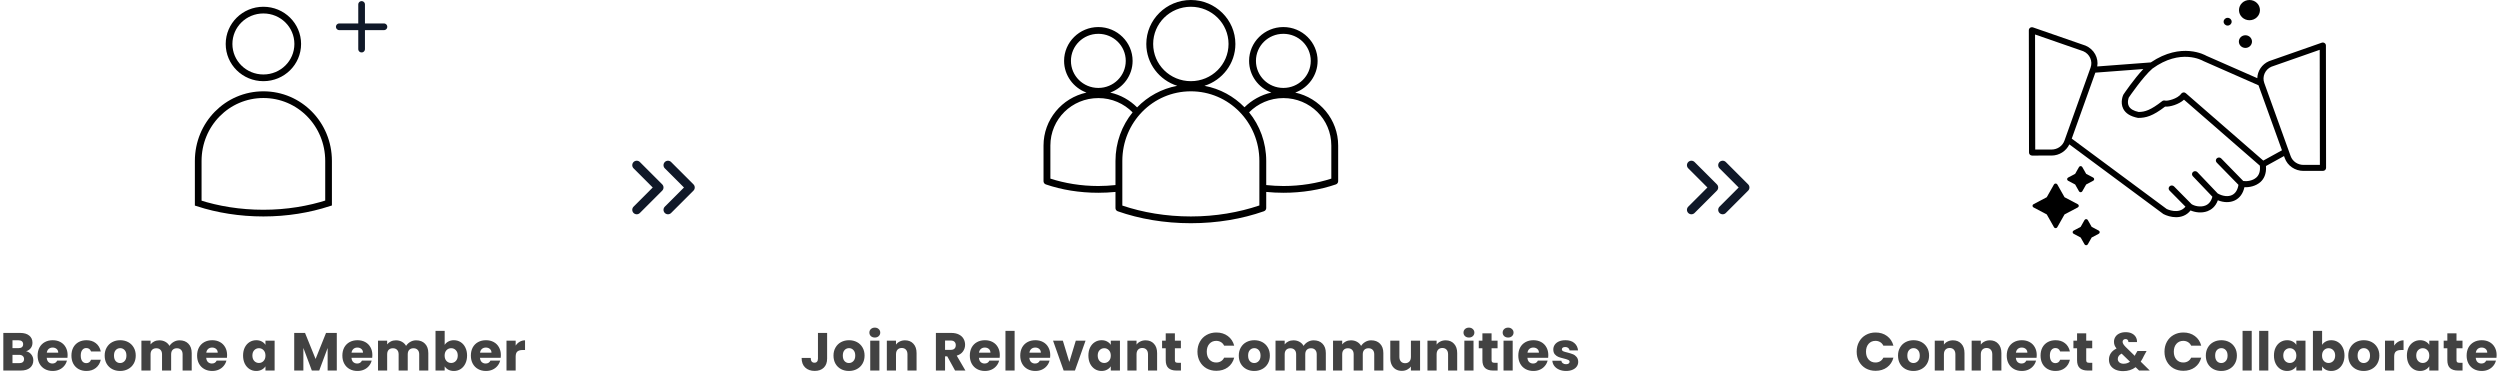 <svg width="1120" height="168" viewBox="0 0 1120 168" fill="none" xmlns="http://www.w3.org/2000/svg">
<path d="M118 4.53C126.533 4.53 133.385 11.322 133.385 19.697C133.385 28.073 126.533 34.864 118 34.864C109.468 34.864 102.616 28.073 102.616 19.697C102.616 11.322 109.468 4.53 118 4.53ZM118 42.409C134.161 42.409 147.198 55.596 147.198 72.113V90.962C138.436 93.802 128.557 95.471 118 95.471C107.46 95.471 97.552 93.836 88.802 91.009V72.113C88.802 55.597 101.839 42.409 118 42.409Z" stroke="black" stroke-width="3"/>
<path d="M11.688 157.36C12.664 157.568 13.448 158.056 14.04 158.824C14.632 159.576 14.928 160.44 14.928 161.416C14.928 162.824 14.432 163.944 13.44 164.776C12.464 165.592 11.096 166 9.336 166H1.488V149.152H9.072C10.784 149.152 12.12 149.544 13.08 150.328C14.056 151.112 14.544 152.176 14.544 153.52C14.544 154.512 14.28 155.336 13.752 155.992C13.24 156.648 12.552 157.104 11.688 157.36ZM5.592 155.968H8.28C8.952 155.968 9.464 155.824 9.816 155.536C10.184 155.232 10.368 154.792 10.368 154.216C10.368 153.64 10.184 153.2 9.816 152.896C9.464 152.592 8.952 152.44 8.28 152.44H5.592V155.968ZM8.616 162.688C9.304 162.688 9.832 162.536 10.2 162.232C10.584 161.912 10.776 161.456 10.776 160.864C10.776 160.272 10.576 159.808 10.176 159.472C9.792 159.136 9.256 158.968 8.568 158.968H5.592V162.688H8.616ZM30.292 159.088C30.292 159.472 30.268 159.872 30.22 160.288H20.932C20.996 161.12 21.26 161.76 21.724 162.208C22.204 162.64 22.788 162.856 23.476 162.856C24.5 162.856 25.212 162.424 25.612 161.56H29.98C29.756 162.44 29.348 163.232 28.756 163.936C28.18 164.64 27.452 165.192 26.572 165.592C25.692 165.992 24.708 166.192 23.62 166.192C22.308 166.192 21.14 165.912 20.116 165.352C19.092 164.792 18.292 163.992 17.716 162.952C17.14 161.912 16.852 160.696 16.852 159.304C16.852 157.912 17.132 156.696 17.692 155.656C18.268 154.616 19.068 153.816 20.092 153.256C21.116 152.696 22.292 152.416 23.62 152.416C24.916 152.416 26.068 152.688 27.076 153.232C28.084 153.776 28.868 154.552 29.428 155.56C30.004 156.568 30.292 157.744 30.292 159.088ZM26.092 158.008C26.092 157.304 25.852 156.744 25.372 156.328C24.892 155.912 24.292 155.704 23.572 155.704C22.884 155.704 22.3 155.904 21.82 156.304C21.356 156.704 21.068 157.272 20.956 158.008H26.092ZM32.001 159.304C32.001 157.912 32.281 156.696 32.841 155.656C33.417 154.616 34.209 153.816 35.217 153.256C36.241 152.696 37.409 152.416 38.721 152.416C40.401 152.416 41.801 152.856 42.921 153.736C44.057 154.616 44.801 155.856 45.153 157.456H40.785C40.417 156.432 39.705 155.92 38.649 155.92C37.897 155.92 37.297 156.216 36.849 156.808C36.401 157.384 36.177 158.216 36.177 159.304C36.177 160.392 36.401 161.232 36.849 161.824C37.297 162.4 37.897 162.688 38.649 162.688C39.705 162.688 40.417 162.176 40.785 161.152H45.153C44.801 162.72 44.057 163.952 42.921 164.848C41.785 165.744 40.385 166.192 38.721 166.192C37.409 166.192 36.241 165.912 35.217 165.352C34.209 164.792 33.417 163.992 32.841 162.952C32.281 161.912 32.001 160.696 32.001 159.304ZM53.805 166.192C52.493 166.192 51.309 165.912 50.253 165.352C49.213 164.792 48.389 163.992 47.781 162.952C47.189 161.912 46.893 160.696 46.893 159.304C46.893 157.928 47.197 156.72 47.805 155.68C48.413 154.624 49.245 153.816 50.301 153.256C51.357 152.696 52.541 152.416 53.853 152.416C55.165 152.416 56.349 152.696 57.405 153.256C58.461 153.816 59.293 154.624 59.901 155.68C60.509 156.72 60.813 157.928 60.813 159.304C60.813 160.68 60.501 161.896 59.877 162.952C59.269 163.992 58.429 164.792 57.357 165.352C56.301 165.912 55.117 166.192 53.805 166.192ZM53.805 162.64C54.589 162.64 55.253 162.352 55.797 161.776C56.357 161.2 56.637 160.376 56.637 159.304C56.637 158.232 56.365 157.408 55.821 156.832C55.293 156.256 54.637 155.968 53.853 155.968C53.053 155.968 52.389 156.256 51.861 156.832C51.333 157.392 51.069 158.216 51.069 159.304C51.069 160.376 51.325 161.2 51.837 161.776C52.365 162.352 53.021 162.64 53.805 162.64ZM80.438 152.464C82.102 152.464 83.422 152.968 84.398 153.976C85.39 154.984 85.886 156.384 85.886 158.176V166H81.806V158.728C81.806 157.864 81.574 157.2 81.11 156.736C80.662 156.256 80.038 156.016 79.238 156.016C78.438 156.016 77.806 156.256 77.342 156.736C76.894 157.2 76.67 157.864 76.67 158.728V166H72.59V158.728C72.59 157.864 72.358 157.2 71.894 156.736C71.446 156.256 70.822 156.016 70.022 156.016C69.222 156.016 68.59 156.256 68.126 156.736C67.678 157.2 67.454 157.864 67.454 158.728V166H63.35V152.608H67.454V154.288C67.87 153.728 68.414 153.288 69.086 152.968C69.758 152.632 70.518 152.464 71.366 152.464C72.374 152.464 73.27 152.68 74.054 153.112C74.854 153.544 75.478 154.16 75.926 154.96C76.39 154.224 77.022 153.624 77.822 153.16C78.622 152.696 79.494 152.464 80.438 152.464ZM101.74 159.088C101.74 159.472 101.716 159.872 101.668 160.288H92.38C92.444 161.12 92.708 161.76 93.172 162.208C93.652 162.64 94.236 162.856 94.924 162.856C95.948 162.856 96.66 162.424 97.06 161.56H101.428C101.204 162.44 100.796 163.232 100.204 163.936C99.628 164.64 98.9 165.192 98.02 165.592C97.14 165.992 96.156 166.192 95.068 166.192C93.756 166.192 92.588 165.912 91.564 165.352C90.54 164.792 89.74 163.992 89.164 162.952C88.588 161.912 88.3 160.696 88.3 159.304C88.3 157.912 88.58 156.696 89.14 155.656C89.716 154.616 90.516 153.816 91.54 153.256C92.564 152.696 93.74 152.416 95.068 152.416C96.364 152.416 97.516 152.688 98.524 153.232C99.532 153.776 100.316 154.552 100.876 155.56C101.452 156.568 101.74 157.744 101.74 159.088ZM97.54 158.008C97.54 157.304 97.3 156.744 96.82 156.328C96.34 155.912 95.74 155.704 95.02 155.704C94.332 155.704 93.748 155.904 93.268 156.304C92.804 156.704 92.516 157.272 92.404 158.008H97.54ZM108.895 159.28C108.895 157.904 109.151 156.696 109.663 155.656C110.191 154.616 110.903 153.816 111.799 153.256C112.695 152.696 113.695 152.416 114.799 152.416C115.743 152.416 116.567 152.608 117.271 152.992C117.991 153.376 118.543 153.88 118.927 154.504V152.608H123.031V166H118.927V164.104C118.527 164.728 117.967 165.232 117.247 165.616C116.543 166 115.719 166.192 114.775 166.192C113.687 166.192 112.695 165.912 111.799 165.352C110.903 164.776 110.191 163.968 109.663 162.928C109.151 161.872 108.895 160.656 108.895 159.28ZM118.927 159.304C118.927 158.28 118.639 157.472 118.063 156.88C117.503 156.288 116.815 155.992 115.999 155.992C115.183 155.992 114.487 156.288 113.911 156.88C113.351 157.456 113.071 158.256 113.071 159.28C113.071 160.304 113.351 161.12 113.911 161.728C114.487 162.32 115.183 162.616 115.999 162.616C116.815 162.616 117.503 162.32 118.063 161.728C118.639 161.136 118.927 160.328 118.927 159.304ZM150.886 149.152V166H146.782V155.896L143.014 166H139.702L135.91 155.872V166H131.806V149.152H136.654L141.382 160.816L146.062 149.152H150.886ZM166.821 159.088C166.821 159.472 166.797 159.872 166.749 160.288H157.461C157.525 161.12 157.789 161.76 158.253 162.208C158.733 162.64 159.317 162.856 160.005 162.856C161.029 162.856 161.741 162.424 162.141 161.56H166.509C166.285 162.44 165.877 163.232 165.285 163.936C164.709 164.64 163.981 165.192 163.101 165.592C162.221 165.992 161.237 166.192 160.149 166.192C158.837 166.192 157.669 165.912 156.645 165.352C155.621 164.792 154.821 163.992 154.245 162.952C153.669 161.912 153.381 160.696 153.381 159.304C153.381 157.912 153.661 156.696 154.221 155.656C154.797 154.616 155.597 153.816 156.621 153.256C157.645 152.696 158.821 152.416 160.149 152.416C161.445 152.416 162.597 152.688 163.605 153.232C164.613 153.776 165.397 154.552 165.957 155.56C166.533 156.568 166.821 157.744 166.821 159.088ZM162.621 158.008C162.621 157.304 162.381 156.744 161.901 156.328C161.421 155.912 160.821 155.704 160.101 155.704C159.413 155.704 158.829 155.904 158.349 156.304C157.885 156.704 157.597 157.272 157.485 158.008H162.621ZM186.434 152.464C188.098 152.464 189.418 152.968 190.394 153.976C191.386 154.984 191.882 156.384 191.882 158.176V166H187.802V158.728C187.802 157.864 187.57 157.2 187.106 156.736C186.658 156.256 186.034 156.016 185.234 156.016C184.434 156.016 183.802 156.256 183.338 156.736C182.89 157.2 182.666 157.864 182.666 158.728V166H178.586V158.728C178.586 157.864 178.354 157.2 177.89 156.736C177.442 156.256 176.818 156.016 176.018 156.016C175.218 156.016 174.586 156.256 174.122 156.736C173.674 157.2 173.45 157.864 173.45 158.728V166H169.346V152.608H173.45V154.288C173.866 153.728 174.41 153.288 175.082 152.968C175.754 152.632 176.514 152.464 177.362 152.464C178.37 152.464 179.266 152.68 180.05 153.112C180.85 153.544 181.474 154.16 181.922 154.96C182.386 154.224 183.018 153.624 183.818 153.16C184.618 152.696 185.49 152.464 186.434 152.464ZM199.217 154.504C199.601 153.88 200.153 153.376 200.873 152.992C201.593 152.608 202.417 152.416 203.345 152.416C204.449 152.416 205.449 152.696 206.345 153.256C207.241 153.816 207.945 154.616 208.457 155.656C208.985 156.696 209.249 157.904 209.249 159.28C209.249 160.656 208.985 161.872 208.457 162.928C207.945 163.968 207.241 164.776 206.345 165.352C205.449 165.912 204.449 166.192 203.345 166.192C202.401 166.192 201.577 166.008 200.873 165.64C200.169 165.256 199.617 164.752 199.217 164.128V166H195.113V148.24H199.217V154.504ZM205.073 159.28C205.073 158.256 204.785 157.456 204.209 156.88C203.649 156.288 202.953 155.992 202.121 155.992C201.305 155.992 200.609 156.288 200.033 156.88C199.473 157.472 199.193 158.28 199.193 159.304C199.193 160.328 199.473 161.136 200.033 161.728C200.609 162.32 201.305 162.616 202.121 162.616C202.937 162.616 203.633 162.32 204.209 161.728C204.785 161.12 205.073 160.304 205.073 159.28ZM224.386 159.088C224.386 159.472 224.362 159.872 224.314 160.288H215.026C215.09 161.12 215.354 161.76 215.818 162.208C216.298 162.64 216.882 162.856 217.57 162.856C218.594 162.856 219.306 162.424 219.706 161.56H224.074C223.85 162.44 223.442 163.232 222.85 163.936C222.274 164.64 221.546 165.192 220.666 165.592C219.786 165.992 218.802 166.192 217.714 166.192C216.402 166.192 215.234 165.912 214.21 165.352C213.186 164.792 212.386 163.992 211.81 162.952C211.234 161.912 210.946 160.696 210.946 159.304C210.946 157.912 211.226 156.696 211.786 155.656C212.362 154.616 213.162 153.816 214.186 153.256C215.21 152.696 216.386 152.416 217.714 152.416C219.01 152.416 220.162 152.688 221.17 153.232C222.178 153.776 222.962 154.552 223.522 155.56C224.098 156.568 224.386 157.744 224.386 159.088ZM220.186 158.008C220.186 157.304 219.946 156.744 219.466 156.328C218.986 155.912 218.386 155.704 217.666 155.704C216.978 155.704 216.394 155.904 215.914 156.304C215.45 156.704 215.162 157.272 215.05 158.008H220.186ZM231.015 154.84C231.495 154.104 232.095 153.528 232.815 153.112C233.535 152.68 234.335 152.464 235.215 152.464V156.808H234.087C233.063 156.808 232.295 157.032 231.783 157.48C231.271 157.912 231.015 158.68 231.015 159.784V166H226.911V152.608H231.015V154.84Z" fill="#424242"/>
<g clip-path="url(#clip0_4752_24148)">
<path d="M162 2V22M152 12H172" stroke="#101828" stroke-width="3" stroke-linecap="round" stroke-linejoin="round"/>
</g>
<path d="M299.25 94L309.25 84L299.25 74M285.25 94L295.25 84L285.25 74" stroke="#101828" stroke-width="4" stroke-linecap="round" stroke-linejoin="round"/>
<path d="M533.501 0C522.499 0 513.547 8.837 513.547 19.697C513.547 28.468 519.365 35.903 527.409 38.447C520.425 39.736 514.188 43.193 509.422 48.106C506.178 44.884 502.046 42.503 497.383 41.477C503.219 39.329 507.408 33.77 507.408 27.273C507.408 18.923 500.517 12.121 492.059 12.121C483.6 12.121 476.71 18.923 476.71 27.273C476.71 33.77 480.898 39.329 486.734 41.477C475.73 43.886 467.5 53.588 467.5 65.199V81.203C467.509 81.85 467.933 82.421 468.556 82.623C475.565 85.025 483.55 86.363 492.059 86.363C494.674 86.363 497.232 86.232 499.733 85.985V93.229C499.734 93.864 500.136 94.431 500.741 94.649C510.484 98.073 521.646 100 533.5 100C545.353 100 556.47 98.073 566.212 94.649C566.835 94.447 567.259 93.876 567.267 93.229V85.985C569.768 86.232 572.326 86.363 574.941 86.363C583.45 86.363 591.435 85.025 598.444 82.623C599.067 82.421 599.491 81.85 599.5 81.203V65.199C599.5 53.588 591.27 43.886 580.266 41.477C586.102 39.329 590.29 33.77 590.29 27.273C590.29 18.923 583.4 12.121 574.941 12.121C566.483 12.121 559.592 18.923 559.592 27.273C559.592 33.763 563.743 39.325 569.57 41.477C564.921 42.505 560.764 44.858 557.53 48.059C552.77 43.171 546.552 39.731 539.591 38.447C547.635 35.904 553.453 28.468 553.453 19.697C553.453 8.837 544.501 0 533.499 0H533.501ZM533.501 3.03C542.844 3.03 550.385 10.475 550.385 19.697C550.385 28.92 542.844 36.364 533.501 36.364C524.158 36.364 516.617 28.92 516.617 19.697C516.617 10.475 524.158 3.03 533.501 3.03ZM492.059 15.152C498.859 15.152 504.338 20.561 504.338 27.273C504.338 33.985 498.859 39.394 492.059 39.394C485.259 39.394 479.779 33.985 479.779 27.273C479.779 20.561 485.259 15.152 492.059 15.152ZM574.943 15.152C581.743 15.152 587.223 20.561 587.223 27.273C587.223 33.985 581.743 39.394 574.943 39.394C568.143 39.394 562.664 33.985 562.664 27.273C562.664 20.561 568.143 15.152 574.943 15.152ZM533.501 40.909C550.513 40.909 564.199 54.79 564.199 72.113V92.046C555.032 95.143 544.633 96.971 533.501 96.971C522.39 96.971 511.958 95.18 502.803 92.093V72.113C502.803 54.791 516.489 40.909 533.501 40.909ZM492.059 43.94C498.099 43.94 503.513 46.395 507.408 50.332C502.597 56.249 499.733 63.841 499.733 72.112V82.907C497.234 83.167 494.665 83.333 492.059 83.333C484.276 83.333 476.994 82.093 470.57 80.019V65.199C470.57 53.396 480.129 43.94 492.059 43.94ZM574.943 43.94C586.873 43.94 596.432 53.396 596.432 65.199V80.019C589.999 82.102 582.743 83.333 574.943 83.333C572.337 83.333 569.768 83.167 567.269 82.907V72.112C567.269 63.841 564.405 56.249 559.594 50.332C563.49 46.41 568.915 43.94 574.943 43.94Z" fill="black"/>
<path d="M370.548 149.152V160.624C370.548 162.4 370.044 163.768 369.036 164.728C368.044 165.688 366.7 166.168 365.004 166.168C363.228 166.168 361.804 165.664 360.732 164.656C359.66 163.648 359.124 162.216 359.124 160.36H363.204C363.204 161.064 363.348 161.6 363.636 161.968C363.924 162.32 364.34 162.496 364.884 162.496C365.38 162.496 365.764 162.336 366.036 162.016C366.308 161.696 366.444 161.232 366.444 160.624V149.152H370.548ZM380.319 166.192C379.007 166.192 377.823 165.912 376.767 165.352C375.727 164.792 374.903 163.992 374.295 162.952C373.703 161.912 373.407 160.696 373.407 159.304C373.407 157.928 373.711 156.72 374.319 155.68C374.927 154.624 375.759 153.816 376.815 153.256C377.871 152.696 379.055 152.416 380.367 152.416C381.679 152.416 382.863 152.696 383.919 153.256C384.975 153.816 385.807 154.624 386.415 155.68C387.023 156.72 387.327 157.928 387.327 159.304C387.327 160.68 387.015 161.896 386.391 162.952C385.783 163.992 384.943 164.792 383.871 165.352C382.815 165.912 381.631 166.192 380.319 166.192ZM380.319 162.64C381.103 162.64 381.767 162.352 382.311 161.776C382.871 161.2 383.151 160.376 383.151 159.304C383.151 158.232 382.879 157.408 382.335 156.832C381.807 156.256 381.151 155.968 380.367 155.968C379.567 155.968 378.903 156.256 378.375 156.832C377.847 157.392 377.583 158.216 377.583 159.304C377.583 160.376 377.839 161.2 378.351 161.776C378.879 162.352 379.535 162.64 380.319 162.64ZM391.928 151.216C391.208 151.216 390.616 151.008 390.152 150.592C389.704 150.16 389.48 149.632 389.48 149.008C389.48 148.368 389.704 147.84 390.152 147.424C390.616 146.992 391.208 146.776 391.928 146.776C392.632 146.776 393.208 146.992 393.656 147.424C394.12 147.84 394.352 148.368 394.352 149.008C394.352 149.632 394.12 150.16 393.656 150.592C393.208 151.008 392.632 151.216 391.928 151.216ZM393.968 152.608V166H389.864V152.608H393.968ZM405.462 152.464C407.03 152.464 408.278 152.976 409.206 154C410.15 155.008 410.622 156.4 410.622 158.176V166H406.542V158.728C406.542 157.832 406.31 157.136 405.846 156.64C405.382 156.144 404.758 155.896 403.974 155.896C403.19 155.896 402.566 156.144 402.102 156.64C401.638 157.136 401.406 157.832 401.406 158.728V166H397.302V152.608H401.406V154.384C401.822 153.792 402.382 153.328 403.086 152.992C403.79 152.64 404.582 152.464 405.462 152.464ZM427.872 166L424.368 159.64H423.384V166H419.28V149.152H426.168C427.496 149.152 428.624 149.384 429.552 149.848C430.496 150.312 431.2 150.952 431.664 151.768C432.128 152.568 432.36 153.464 432.36 154.456C432.36 155.576 432.04 156.576 431.4 157.456C430.776 158.336 429.848 158.96 428.616 159.328L432.504 166H427.872ZM423.384 156.736H425.928C426.68 156.736 427.24 156.552 427.608 156.184C427.992 155.816 428.184 155.296 428.184 154.624C428.184 153.984 427.992 153.48 427.608 153.112C427.24 152.744 426.68 152.56 425.928 152.56H423.384V156.736ZM447.92 159.088C447.92 159.472 447.896 159.872 447.848 160.288H438.56C438.624 161.12 438.888 161.76 439.352 162.208C439.832 162.64 440.416 162.856 441.104 162.856C442.128 162.856 442.84 162.424 443.24 161.56H447.608C447.384 162.44 446.976 163.232 446.384 163.936C445.808 164.64 445.08 165.192 444.2 165.592C443.32 165.992 442.336 166.192 441.248 166.192C439.936 166.192 438.768 165.912 437.744 165.352C436.72 164.792 435.92 163.992 435.344 162.952C434.768 161.912 434.48 160.696 434.48 159.304C434.48 157.912 434.76 156.696 435.32 155.656C435.896 154.616 436.696 153.816 437.72 153.256C438.744 152.696 439.92 152.416 441.248 152.416C442.544 152.416 443.696 152.688 444.704 153.232C445.712 153.776 446.496 154.552 447.056 155.56C447.632 156.568 447.92 157.744 447.92 159.088ZM443.72 158.008C443.72 157.304 443.48 156.744 443 156.328C442.52 155.912 441.92 155.704 441.2 155.704C440.512 155.704 439.928 155.904 439.448 156.304C438.984 156.704 438.696 157.272 438.584 158.008H443.72ZM454.549 148.24V166H450.445V148.24H454.549ZM470.508 159.088C470.508 159.472 470.484 159.872 470.436 160.288H461.148C461.212 161.12 461.476 161.76 461.94 162.208C462.42 162.64 463.004 162.856 463.692 162.856C464.716 162.856 465.428 162.424 465.828 161.56H470.196C469.972 162.44 469.564 163.232 468.972 163.936C468.396 164.64 467.668 165.192 466.788 165.592C465.908 165.992 464.924 166.192 463.836 166.192C462.524 166.192 461.356 165.912 460.332 165.352C459.308 164.792 458.508 163.992 457.932 162.952C457.356 161.912 457.068 160.696 457.068 159.304C457.068 157.912 457.348 156.696 457.908 155.656C458.484 154.616 459.284 153.816 460.308 153.256C461.332 152.696 462.508 152.416 463.836 152.416C465.132 152.416 466.284 152.688 467.292 153.232C468.3 153.776 469.084 154.552 469.644 155.56C470.22 156.568 470.508 157.744 470.508 159.088ZM466.308 158.008C466.308 157.304 466.068 156.744 465.588 156.328C465.108 155.912 464.508 155.704 463.788 155.704C463.1 155.704 462.516 155.904 462.036 156.304C461.572 156.704 461.284 157.272 461.172 158.008H466.308ZM479.057 162.16L481.961 152.608H486.329L481.577 166H476.513L471.761 152.608H476.153L479.057 162.16ZM487.6 159.28C487.6 157.904 487.856 156.696 488.368 155.656C488.896 154.616 489.608 153.816 490.504 153.256C491.4 152.696 492.4 152.416 493.504 152.416C494.448 152.416 495.272 152.608 495.976 152.992C496.696 153.376 497.248 153.88 497.632 154.504V152.608H501.736V166H497.632V164.104C497.232 164.728 496.672 165.232 495.952 165.616C495.248 166 494.424 166.192 493.48 166.192C492.392 166.192 491.4 165.912 490.504 165.352C489.608 164.776 488.896 163.968 488.368 162.928C487.856 161.872 487.6 160.656 487.6 159.28ZM497.632 159.304C497.632 158.28 497.344 157.472 496.768 156.88C496.208 156.288 495.52 155.992 494.704 155.992C493.888 155.992 493.192 156.288 492.616 156.88C492.056 157.456 491.776 158.256 491.776 159.28C491.776 160.304 492.056 161.12 492.616 161.728C493.192 162.32 493.888 162.616 494.704 162.616C495.52 162.616 496.208 162.32 496.768 161.728C497.344 161.136 497.632 160.328 497.632 159.304ZM513.225 152.464C514.793 152.464 516.041 152.976 516.969 154C517.913 155.008 518.385 156.4 518.385 158.176V166H514.305V158.728C514.305 157.832 514.073 157.136 513.609 156.64C513.145 156.144 512.521 155.896 511.737 155.896C510.953 155.896 510.329 156.144 509.865 156.64C509.401 157.136 509.169 157.832 509.169 158.728V166H505.065V152.608H509.169V154.384C509.585 153.792 510.145 153.328 510.849 152.992C511.553 152.64 512.345 152.464 513.225 152.464ZM529.061 162.52V166H526.973C525.485 166 524.325 165.64 523.493 164.92C522.661 164.184 522.245 162.992 522.245 161.344V156.016H520.613V152.608H522.245V149.344H526.349V152.608H529.037V156.016H526.349V161.392C526.349 161.792 526.445 162.08 526.637 162.256C526.829 162.432 527.149 162.52 527.597 162.52H529.061ZM536.457 157.552C536.457 155.888 536.817 154.408 537.537 153.112C538.257 151.8 539.257 150.784 540.537 150.064C541.833 149.328 543.297 148.96 544.929 148.96C546.929 148.96 548.641 149.488 550.065 150.544C551.489 151.6 552.441 153.04 552.921 154.864H548.409C548.073 154.16 547.593 153.624 546.969 153.256C546.361 152.888 545.665 152.704 544.881 152.704C543.617 152.704 542.593 153.144 541.809 154.024C541.025 154.904 540.633 156.08 540.633 157.552C540.633 159.024 541.025 160.2 541.809 161.08C542.593 161.96 543.617 162.4 544.881 162.4C545.665 162.4 546.361 162.216 546.969 161.848C547.593 161.48 548.073 160.944 548.409 160.24H552.921C552.441 162.064 551.489 163.504 550.065 164.56C548.641 165.6 546.929 166.12 544.929 166.12C543.297 166.12 541.833 165.76 540.537 165.04C539.257 164.304 538.257 163.288 537.537 161.992C536.817 160.696 536.457 159.216 536.457 157.552ZM561.89 166.192C560.578 166.192 559.394 165.912 558.338 165.352C557.298 164.792 556.474 163.992 555.866 162.952C555.274 161.912 554.978 160.696 554.978 159.304C554.978 157.928 555.282 156.72 555.89 155.68C556.498 154.624 557.33 153.816 558.386 153.256C559.442 152.696 560.626 152.416 561.938 152.416C563.25 152.416 564.434 152.696 565.49 153.256C566.546 153.816 567.378 154.624 567.986 155.68C568.594 156.72 568.898 157.928 568.898 159.304C568.898 160.68 568.586 161.896 567.962 162.952C567.354 163.992 566.514 164.792 565.442 165.352C564.386 165.912 563.202 166.192 561.89 166.192ZM561.89 162.64C562.674 162.64 563.338 162.352 563.882 161.776C564.442 161.2 564.722 160.376 564.722 159.304C564.722 158.232 564.45 157.408 563.906 156.832C563.378 156.256 562.722 155.968 561.938 155.968C561.138 155.968 560.474 156.256 559.946 156.832C559.418 157.392 559.154 158.216 559.154 159.304C559.154 160.376 559.41 161.2 559.922 161.776C560.45 162.352 561.106 162.64 561.89 162.64ZM588.523 152.464C590.187 152.464 591.507 152.968 592.483 153.976C593.475 154.984 593.971 156.384 593.971 158.176V166H589.891V158.728C589.891 157.864 589.659 157.2 589.195 156.736C588.747 156.256 588.123 156.016 587.323 156.016C586.523 156.016 585.891 156.256 585.427 156.736C584.979 157.2 584.755 157.864 584.755 158.728V166H580.675V158.728C580.675 157.864 580.443 157.2 579.979 156.736C579.531 156.256 578.907 156.016 578.107 156.016C577.307 156.016 576.675 156.256 576.211 156.736C575.763 157.2 575.539 157.864 575.539 158.728V166H571.435V152.608H575.539V154.288C575.955 153.728 576.499 153.288 577.171 152.968C577.843 152.632 578.603 152.464 579.451 152.464C580.459 152.464 581.355 152.68 582.139 153.112C582.939 153.544 583.563 154.16 584.011 154.96C584.475 154.224 585.107 153.624 585.907 153.16C586.707 152.696 587.579 152.464 588.523 152.464ZM614.29 152.464C615.954 152.464 617.274 152.968 618.25 153.976C619.242 154.984 619.738 156.384 619.738 158.176V166H615.658V158.728C615.658 157.864 615.426 157.2 614.962 156.736C614.514 156.256 613.89 156.016 613.09 156.016C612.29 156.016 611.658 156.256 611.194 156.736C610.746 157.2 610.522 157.864 610.522 158.728V166H606.442V158.728C606.442 157.864 606.21 157.2 605.746 156.736C605.298 156.256 604.674 156.016 603.874 156.016C603.074 156.016 602.442 156.256 601.978 156.736C601.53 157.2 601.306 157.864 601.306 158.728V166H597.202V152.608H601.306V154.288C601.722 153.728 602.266 153.288 602.938 152.968C603.61 152.632 604.37 152.464 605.218 152.464C606.226 152.464 607.122 152.68 607.906 153.112C608.706 153.544 609.33 154.16 609.778 154.96C610.242 154.224 610.874 153.624 611.674 153.16C612.474 152.696 613.346 152.464 614.29 152.464ZM636.192 152.608V166H632.088V164.176C631.672 164.768 631.104 165.248 630.384 165.616C629.68 165.968 628.896 166.144 628.032 166.144C627.008 166.144 626.104 165.92 625.32 165.472C624.536 165.008 623.928 164.344 623.496 163.48C623.064 162.616 622.848 161.6 622.848 160.432V152.608H626.928V159.88C626.928 160.776 627.16 161.472 627.624 161.968C628.088 162.464 628.712 162.712 629.496 162.712C630.296 162.712 630.928 162.464 631.392 161.968C631.856 161.472 632.088 160.776 632.088 159.88V152.608H636.192ZM647.66 152.464C649.228 152.464 650.476 152.976 651.404 154C652.348 155.008 652.82 156.4 652.82 158.176V166H648.74V158.728C648.74 157.832 648.508 157.136 648.044 156.64C647.58 156.144 646.956 155.896 646.172 155.896C645.388 155.896 644.764 156.144 644.3 156.64C643.836 157.136 643.604 157.832 643.604 158.728V166H639.5V152.608H643.604V154.384C644.02 153.792 644.58 153.328 645.284 152.992C645.988 152.64 646.78 152.464 647.66 152.464ZM658.096 151.216C657.376 151.216 656.784 151.008 656.32 150.592C655.872 150.16 655.648 149.632 655.648 149.008C655.648 148.368 655.872 147.84 656.32 147.424C656.784 146.992 657.376 146.776 658.096 146.776C658.8 146.776 659.376 146.992 659.824 147.424C660.288 147.84 660.52 148.368 660.52 149.008C660.52 149.632 660.288 150.16 659.824 150.592C659.376 151.008 658.8 151.216 658.096 151.216ZM660.136 152.608V166H656.032V152.608H660.136ZM670.934 162.52V166H668.846C667.358 166 666.198 165.64 665.366 164.92C664.534 164.184 664.118 162.992 664.118 161.344V156.016H662.486V152.608H664.118V149.344H668.222V152.608H670.91V156.016H668.222V161.392C668.222 161.792 668.318 162.08 668.51 162.256C668.702 162.432 669.022 162.52 669.47 162.52H670.934ZM675.644 151.216C674.924 151.216 674.332 151.008 673.868 150.592C673.42 150.16 673.196 149.632 673.196 149.008C673.196 148.368 673.42 147.84 673.868 147.424C674.332 146.992 674.924 146.776 675.644 146.776C676.348 146.776 676.924 146.992 677.372 147.424C677.836 147.84 678.068 148.368 678.068 149.008C678.068 149.632 677.836 150.16 677.372 150.592C676.924 151.008 676.348 151.216 675.644 151.216ZM677.684 152.608V166H673.58V152.608H677.684ZM693.642 159.088C693.642 159.472 693.618 159.872 693.57 160.288H684.282C684.346 161.12 684.61 161.76 685.074 162.208C685.554 162.64 686.138 162.856 686.826 162.856C687.85 162.856 688.562 162.424 688.962 161.56H693.33C693.106 162.44 692.698 163.232 692.106 163.936C691.53 164.64 690.802 165.192 689.922 165.592C689.042 165.992 688.058 166.192 686.97 166.192C685.658 166.192 684.49 165.912 683.466 165.352C682.442 164.792 681.642 163.992 681.066 162.952C680.49 161.912 680.202 160.696 680.202 159.304C680.202 157.912 680.482 156.696 681.042 155.656C681.618 154.616 682.418 153.816 683.442 153.256C684.466 152.696 685.642 152.416 686.97 152.416C688.266 152.416 689.418 152.688 690.426 153.232C691.434 153.776 692.218 154.552 692.778 155.56C693.354 156.568 693.642 157.744 693.642 159.088ZM689.442 158.008C689.442 157.304 689.202 156.744 688.722 156.328C688.242 155.912 687.642 155.704 686.922 155.704C686.234 155.704 685.65 155.904 685.17 156.304C684.706 156.704 684.418 157.272 684.306 158.008H689.442ZM701.615 166.192C700.447 166.192 699.407 165.992 698.495 165.592C697.583 165.192 696.863 164.648 696.335 163.96C695.807 163.256 695.511 162.472 695.447 161.608H699.503C699.551 162.072 699.767 162.448 700.151 162.736C700.535 163.024 701.007 163.168 701.567 163.168C702.079 163.168 702.471 163.072 702.743 162.88C703.031 162.672 703.175 162.408 703.175 162.088C703.175 161.704 702.975 161.424 702.575 161.248C702.175 161.056 701.527 160.848 700.631 160.624C699.671 160.4 698.871 160.168 698.231 159.928C697.591 159.672 697.039 159.28 696.575 158.752C696.111 158.208 695.879 157.48 695.879 156.568C695.879 155.8 696.087 155.104 696.503 154.48C696.935 153.84 697.559 153.336 698.375 152.968C699.207 152.6 700.191 152.416 701.327 152.416C703.007 152.416 704.327 152.832 705.287 153.664C706.263 154.496 706.823 155.6 706.967 156.976H703.175C703.111 156.512 702.903 156.144 702.551 155.872C702.215 155.6 701.767 155.464 701.207 155.464C700.727 155.464 700.359 155.56 700.103 155.752C699.847 155.928 699.719 156.176 699.719 156.496C699.719 156.88 699.919 157.168 700.319 157.36C700.735 157.552 701.375 157.744 702.239 157.936C703.231 158.192 704.039 158.448 704.663 158.704C705.287 158.944 705.831 159.344 706.295 159.904C706.775 160.448 707.023 161.184 707.039 162.112C707.039 162.896 706.815 163.6 706.367 164.224C705.935 164.832 705.303 165.312 704.471 165.664C703.655 166.016 702.703 166.192 701.615 166.192Z" fill="#424242"/>
<path d="M771.75 94L781.75 84L771.75 74M757.75 94L767.75 84L757.75 74" stroke="#101828" stroke-width="4" stroke-linecap="round" stroke-linejoin="round"/>
<path d="M1007.77 9.065C1010.36 9.065 1012.46 7.038 1012.46 4.532C1012.46 2.027 1010.36 0 1007.77 0C1005.17 0 1003.07 2.027 1003.07 4.532C1003.07 7.038 1005.17 9.065 1007.77 9.065Z" fill="black"/>
<path d="M1005.95 21.47C1007.57 21.47 1008.89 20.201 1008.89 18.631C1008.89 17.062 1007.57 15.793 1005.95 15.793C1004.32 15.793 1003.01 17.062 1003.01 18.631C1003.01 20.201 1004.32 21.47 1005.95 21.47Z" fill="black"/>
<path d="M999.781 9.72C999.781 10.68 998.975 11.457 997.982 11.457C996.989 11.457 996.184 10.68 996.184 9.72C996.184 8.762 996.989 7.984 997.982 7.984C998.975 7.984 999.781 8.762 999.781 9.72Z" fill="black"/>
<path d="M931.3 92.204C931.3 91.908 931.134 91.64 930.866 91.495L924.914 88.356L921.657 82.609C921.367 82.094 920.488 82.094 920.193 82.609L916.947 88.356L910.995 91.495C910.727 91.634 910.561 91.909 910.561 92.204C910.561 92.5 910.727 92.768 910.995 92.913L916.947 96.058L920.193 101.804C920.337 102.062 920.622 102.223 920.927 102.223C921.234 102.223 921.512 102.062 921.657 101.804L924.914 96.058L930.872 92.913C931.134 92.768 931.3 92.5 931.3 92.204Z" fill="black"/>
<path d="M931.397 85.706C931.541 85.964 931.826 86.126 932.131 86.126C932.438 86.126 932.716 85.964 932.861 85.706L934.599 82.647L937.762 80.975C938.029 80.836 938.196 80.561 938.196 80.266C938.196 79.97 938.029 79.702 937.762 79.557L934.599 77.885L932.861 74.826C932.717 74.567 932.432 74.406 932.131 74.406C931.83 74.406 931.547 74.567 931.397 74.826L929.665 77.885L926.503 79.557C926.235 79.696 926.068 79.971 926.068 80.266C926.068 80.562 926.235 80.83 926.503 80.975L929.666 82.647L931.397 85.706Z" fill="black"/>
<path d="M937.068 101.635L935.331 98.576C935.186 98.317 934.902 98.156 934.601 98.156C934.294 98.156 934.016 98.317 933.866 98.576L932.14 101.635L928.972 103.307C928.704 103.446 928.537 103.721 928.537 104.016C928.537 104.312 928.704 104.58 928.972 104.725L932.14 106.403L933.866 109.456C934.011 109.715 934.295 109.876 934.601 109.876C934.908 109.876 935.185 109.715 935.331 109.456L937.068 106.403L940.237 104.725C940.504 104.586 940.671 104.311 940.671 104.016C940.671 103.72 940.504 103.452 940.237 103.307L937.068 101.635Z" fill="black"/>
<path d="M1042.01 20.389C1042.01 19.953 1041.79 19.539 1041.42 19.292C1041.05 19.044 1040.57 18.98 1040.14 19.131L1016.53 27.399C1013.33 28.775 1011.36 31.807 1011.27 35.022L988.426 24.985C987.975 24.716 977.323 18.647 963.558 27.963L939.565 29.776C940.239 25.975 938.168 22.067 934.32 20.438L910.778 12.273C910.354 12.127 909.881 12.191 909.508 12.434C909.141 12.687 908.918 13.1 908.918 13.54L908.996 68.353C908.996 69.1 909.62 69.697 910.388 69.697L919.119 69.686C922.587 69.681 925.628 67.67 927.07 64.681L969.188 95.883C970.563 96.603 972.673 97.303 974.884 97.303C977.184 97.303 979.583 96.545 981.371 94.276C983.315 95.126 986.288 95.614 988.944 94.615C990.548 94.012 992.542 92.674 993.6 89.722C996.267 90.803 999.023 90.835 1001.22 89.776C1003.42 88.712 1004.9 86.637 1005.5 83.868C1007.73 83.975 1010.6 83.405 1012.73 81.497C1014.07 80.299 1015.44 78.057 1015.16 74.374L1023.24 69.912L1023.57 70.82C1024.8 74.261 1028.17 76.562 1031.95 76.562H1031.96L1040.69 76.551C1041.06 76.551 1041.41 76.412 1041.67 76.159C1041.94 75.906 1042.08 75.567 1042.08 75.207L1042.01 20.389ZM919.121 66.993L911.782 67.004L911.704 15.449L933.293 22.937C936.193 24.168 937.641 27.394 936.577 30.291L924.867 63.03C924.021 65.4 921.711 66.986 919.121 66.991L919.121 66.993ZM1010.85 79.519C1009.18 81.019 1006.57 81.325 1004.99 81.094L995.11 70.981C994.582 70.439 993.707 70.417 993.139 70.927C992.577 71.438 992.56 72.287 993.083 72.831L1002.83 82.809C1002.48 85.029 1001.52 86.615 999.971 87.367C998.216 88.222 995.817 87.948 993.545 86.679L984.43 77.116C983.912 76.573 983.033 76.53 982.464 77.035C981.897 77.54 981.863 78.384 982.38 78.933L991.15 88.125C990.622 90.135 989.558 91.495 987.937 92.108C985.733 92.947 982.976 92.258 981.801 91.43L973.961 83.506C973.438 82.974 972.558 82.953 971.989 83.463C971.433 83.979 971.41 84.828 971.944 85.366L979.089 92.591C976.093 96.279 970.77 93.656 970.703 93.645L928.144 62.1L938.712 32.549L960.211 30.926C956.009 35.394 951.56 41.947 951.259 42.415C951.192 42.549 949.684 45.775 951.231 48.764C952.278 50.791 954.4 52.151 957.84 52.829C961.398 52.823 964.417 52.006 969.94 47.77C972.184 47.926 976.109 46.776 978.431 44.662L1012.41 74.213C1012.67 76.541 1012.16 78.336 1010.85 79.519L1010.85 79.519ZM1013.95 71.944L979.241 41.749C978.946 41.491 978.545 41.357 978.144 41.416C977.743 41.465 977.381 41.674 977.159 41.997C975.55 44.309 970.939 45.351 969.948 45.061C969.503 44.943 969.029 45.029 968.673 45.303C963.45 49.384 960.927 50.131 958.127 50.168C955.867 49.7 954.385 48.825 953.728 47.577C952.803 45.814 953.711 43.701 953.695 43.701C953.901 43.395 959.981 34.439 964.274 30.735C976.892 21.568 986.569 27.035 987.126 27.353L1011.81 38.207L1022.32 67.329L1013.95 71.944ZM1031.97 73.874H1031.96C1029.36 73.874 1027.06 72.294 1026.21 69.939L1014.41 37.217C1013.34 34.335 1014.77 31.104 1017.57 29.895L1039.23 22.315L1039.31 73.863L1031.97 73.874Z" fill="black"/>
<path d="M831.792 157.552C831.792 155.888 832.152 154.408 832.872 153.112C833.592 151.8 834.592 150.784 835.872 150.064C837.168 149.328 838.632 148.96 840.264 148.96C842.264 148.96 843.976 149.488 845.4 150.544C846.824 151.6 847.776 153.04 848.256 154.864H843.744C843.408 154.16 842.928 153.624 842.304 153.256C841.696 152.888 841 152.704 840.216 152.704C838.952 152.704 837.928 153.144 837.144 154.024C836.36 154.904 835.968 156.08 835.968 157.552C835.968 159.024 836.36 160.2 837.144 161.08C837.928 161.96 838.952 162.4 840.216 162.4C841 162.4 841.696 162.216 842.304 161.848C842.928 161.48 843.408 160.944 843.744 160.24H848.256C847.776 162.064 846.824 163.504 845.4 164.56C843.976 165.6 842.264 166.12 840.264 166.12C838.632 166.12 837.168 165.76 835.872 165.04C834.592 164.304 833.592 163.288 832.872 161.992C832.152 160.696 831.792 159.216 831.792 157.552ZM857.225 166.192C855.913 166.192 854.729 165.912 853.673 165.352C852.633 164.792 851.809 163.992 851.201 162.952C850.609 161.912 850.313 160.696 850.313 159.304C850.313 157.928 850.617 156.72 851.225 155.68C851.833 154.624 852.665 153.816 853.721 153.256C854.777 152.696 855.961 152.416 857.273 152.416C858.585 152.416 859.769 152.696 860.825 153.256C861.881 153.816 862.713 154.624 863.321 155.68C863.929 156.72 864.233 157.928 864.233 159.304C864.233 160.68 863.921 161.896 863.297 162.952C862.689 163.992 861.849 164.792 860.777 165.352C859.721 165.912 858.537 166.192 857.225 166.192ZM857.225 162.64C858.009 162.64 858.673 162.352 859.217 161.776C859.777 161.2 860.057 160.376 860.057 159.304C860.057 158.232 859.785 157.408 859.241 156.832C858.713 156.256 858.057 155.968 857.273 155.968C856.473 155.968 855.809 156.256 855.281 156.832C854.753 157.392 854.489 158.216 854.489 159.304C854.489 160.376 854.745 161.2 855.257 161.776C855.785 162.352 856.441 162.64 857.225 162.64ZM874.931 152.464C876.499 152.464 877.747 152.976 878.675 154C879.619 155.008 880.091 156.4 880.091 158.176V166H876.011V158.728C876.011 157.832 875.779 157.136 875.315 156.64C874.851 156.144 874.227 155.896 873.443 155.896C872.659 155.896 872.035 156.144 871.571 156.64C871.107 157.136 870.875 157.832 870.875 158.728V166H866.771V152.608H870.875V154.384C871.291 153.792 871.851 153.328 872.555 152.992C873.259 152.64 874.051 152.464 874.931 152.464ZM891.462 152.464C893.03 152.464 894.278 152.976 895.206 154C896.15 155.008 896.622 156.4 896.622 158.176V166H892.542V158.728C892.542 157.832 892.31 157.136 891.846 156.64C891.382 156.144 890.758 155.896 889.974 155.896C889.19 155.896 888.566 156.144 888.102 156.64C887.638 157.136 887.406 157.832 887.406 158.728V166H883.302V152.608H887.406V154.384C887.822 153.792 888.382 153.328 889.086 152.992C889.79 152.64 890.582 152.464 891.462 152.464ZM912.458 159.088C912.458 159.472 912.434 159.872 912.386 160.288H903.098C903.162 161.12 903.426 161.76 903.89 162.208C904.37 162.64 904.954 162.856 905.642 162.856C906.666 162.856 907.378 162.424 907.778 161.56H912.146C911.922 162.44 911.514 163.232 910.922 163.936C910.346 164.64 909.618 165.192 908.738 165.592C907.858 165.992 906.874 166.192 905.786 166.192C904.474 166.192 903.306 165.912 902.282 165.352C901.258 164.792 900.458 163.992 899.882 162.952C899.306 161.912 899.018 160.696 899.018 159.304C899.018 157.912 899.298 156.696 899.858 155.656C900.434 154.616 901.234 153.816 902.258 153.256C903.282 152.696 904.458 152.416 905.786 152.416C907.082 152.416 908.234 152.688 909.242 153.232C910.25 153.776 911.034 154.552 911.594 155.56C912.17 156.568 912.458 157.744 912.458 159.088ZM908.258 158.008C908.258 157.304 908.018 156.744 907.538 156.328C907.058 155.912 906.458 155.704 905.738 155.704C905.05 155.704 904.466 155.904 903.986 156.304C903.522 156.704 903.234 157.272 903.122 158.008H908.258ZM914.167 159.304C914.167 157.912 914.447 156.696 915.007 155.656C915.583 154.616 916.375 153.816 917.383 153.256C918.407 152.696 919.575 152.416 920.887 152.416C922.567 152.416 923.967 152.856 925.087 153.736C926.223 154.616 926.967 155.856 927.319 157.456H922.951C922.583 156.432 921.871 155.92 920.815 155.92C920.063 155.92 919.463 156.216 919.015 156.808C918.567 157.384 918.343 158.216 918.343 159.304C918.343 160.392 918.567 161.232 919.015 161.824C919.463 162.4 920.063 162.688 920.815 162.688C921.871 162.688 922.583 162.176 922.951 161.152H927.319C926.967 162.72 926.223 163.952 925.087 164.848C923.951 165.744 922.551 166.192 920.887 166.192C919.575 166.192 918.407 165.912 917.383 165.352C916.375 164.792 915.583 163.992 915.007 162.952C914.447 161.912 914.167 160.696 914.167 159.304ZM937.339 162.52V166H935.251C933.763 166 932.603 165.64 931.771 164.92C930.939 164.184 930.523 162.992 930.523 161.344V156.016H928.891V152.608H930.523V149.344H934.627V152.608H937.315V156.016H934.627V161.392C934.627 161.792 934.723 162.08 934.915 162.256C935.107 162.432 935.427 162.52 935.875 162.52H937.339ZM958.318 166L956.758 164.488C955.206 165.672 953.35 166.264 951.19 166.264C949.894 166.264 948.766 166.056 947.806 165.64C946.846 165.208 946.102 164.608 945.574 163.84C945.062 163.056 944.806 162.144 944.806 161.104C944.806 160.048 945.086 159.096 945.646 158.248C946.222 157.384 947.078 156.68 948.214 156.136C947.798 155.624 947.502 155.136 947.326 154.672C947.15 154.192 947.062 153.672 947.062 153.112C947.062 152.312 947.27 151.584 947.686 150.928C948.102 150.272 948.702 149.76 949.486 149.392C950.286 149.008 951.23 148.816 952.318 148.816C953.422 148.816 954.358 149.016 955.126 149.416C955.894 149.816 956.47 150.352 956.854 151.024C957.238 151.696 957.414 152.432 957.382 153.232H953.518C953.534 152.8 953.422 152.472 953.182 152.248C952.958 152.008 952.654 151.888 952.27 151.888C951.886 151.888 951.566 152 951.31 152.224C951.054 152.448 950.926 152.736 950.926 153.088C950.926 153.424 951.03 153.776 951.238 154.144C951.462 154.512 951.806 154.936 952.27 155.416L956.374 159.424C956.406 159.344 956.446 159.248 956.494 159.136C956.558 159.024 956.622 158.896 956.686 158.752L957.574 157.24H961.678L960.526 159.328C960.094 160.272 959.598 161.168 959.038 162.016L963.094 166H958.318ZM951.382 162.952C952.454 162.952 953.406 162.648 954.238 162.04L950.494 158.416C949.342 159.008 948.766 159.808 948.766 160.816C948.766 161.424 948.998 161.936 949.462 162.352C949.942 162.752 950.582 162.952 951.382 162.952ZM969.689 157.552C969.689 155.888 970.049 154.408 970.769 153.112C971.489 151.8 972.489 150.784 973.769 150.064C975.065 149.328 976.529 148.96 978.161 148.96C980.161 148.96 981.873 149.488 983.297 150.544C984.721 151.6 985.673 153.04 986.153 154.864H981.641C981.305 154.16 980.825 153.624 980.201 153.256C979.593 152.888 978.897 152.704 978.113 152.704C976.849 152.704 975.825 153.144 975.041 154.024C974.257 154.904 973.865 156.08 973.865 157.552C973.865 159.024 974.257 160.2 975.041 161.08C975.825 161.96 976.849 162.4 978.113 162.4C978.897 162.4 979.593 162.216 980.201 161.848C980.825 161.48 981.305 160.944 981.641 160.24H986.153C985.673 162.064 984.721 163.504 983.297 164.56C981.873 165.6 980.161 166.12 978.161 166.12C976.529 166.12 975.065 165.76 973.769 165.04C972.489 164.304 971.489 163.288 970.769 161.992C970.049 160.696 969.689 159.216 969.689 157.552ZM995.122 166.192C993.81 166.192 992.626 165.912 991.57 165.352C990.53 164.792 989.706 163.992 989.098 162.952C988.506 161.912 988.21 160.696 988.21 159.304C988.21 157.928 988.514 156.72 989.122 155.68C989.73 154.624 990.562 153.816 991.618 153.256C992.674 152.696 993.858 152.416 995.17 152.416C996.482 152.416 997.666 152.696 998.722 153.256C999.778 153.816 1000.61 154.624 1001.22 155.68C1001.83 156.72 1002.13 157.928 1002.13 159.304C1002.13 160.68 1001.82 161.896 1001.19 162.952C1000.59 163.992 999.746 164.792 998.674 165.352C997.618 165.912 996.434 166.192 995.122 166.192ZM995.122 162.64C995.906 162.64 996.57 162.352 997.114 161.776C997.674 161.2 997.954 160.376 997.954 159.304C997.954 158.232 997.682 157.408 997.138 156.832C996.61 156.256 995.954 155.968 995.17 155.968C994.37 155.968 993.706 156.256 993.178 156.832C992.65 157.392 992.386 158.216 992.386 159.304C992.386 160.376 992.642 161.2 993.154 161.776C993.682 162.352 994.338 162.64 995.122 162.64ZM1008.77 148.24V166H1004.67V148.24H1008.77ZM1016.21 148.24V166H1012.11V148.24H1016.21ZM1018.73 159.28C1018.73 157.904 1018.98 156.696 1019.5 155.656C1020.02 154.616 1020.74 153.816 1021.63 153.256C1022.53 152.696 1023.53 152.416 1024.63 152.416C1025.58 152.416 1026.4 152.608 1027.1 152.992C1027.82 153.376 1028.38 153.88 1028.76 154.504V152.608H1032.86V166H1028.76V164.104C1028.36 164.728 1027.8 165.232 1027.08 165.616C1026.38 166 1025.55 166.192 1024.61 166.192C1023.52 166.192 1022.53 165.912 1021.63 165.352C1020.74 164.776 1020.02 163.968 1019.5 162.928C1018.98 161.872 1018.73 160.656 1018.73 159.28ZM1028.76 159.304C1028.76 158.28 1028.47 157.472 1027.9 156.88C1027.34 156.288 1026.65 155.992 1025.83 155.992C1025.02 155.992 1024.32 156.288 1023.74 156.88C1023.18 157.456 1022.9 158.256 1022.9 159.28C1022.9 160.304 1023.18 161.12 1023.74 161.728C1024.32 162.32 1025.02 162.616 1025.83 162.616C1026.65 162.616 1027.34 162.32 1027.9 161.728C1028.47 161.136 1028.76 160.328 1028.76 159.304ZM1040.3 154.504C1040.68 153.88 1041.23 153.376 1041.95 152.992C1042.67 152.608 1043.5 152.416 1044.42 152.416C1045.53 152.416 1046.53 152.696 1047.42 153.256C1048.32 153.816 1049.02 154.616 1049.54 155.656C1050.06 156.696 1050.33 157.904 1050.33 159.28C1050.33 160.656 1050.06 161.872 1049.54 162.928C1049.02 163.968 1048.32 164.776 1047.42 165.352C1046.53 165.912 1045.53 166.192 1044.42 166.192C1043.48 166.192 1042.66 166.008 1041.95 165.64C1041.25 165.256 1040.7 164.752 1040.3 164.128V166H1036.19V148.24H1040.3V154.504ZM1046.15 159.28C1046.15 158.256 1045.86 157.456 1045.29 156.88C1044.73 156.288 1044.03 155.992 1043.2 155.992C1042.38 155.992 1041.69 156.288 1041.11 156.88C1040.55 157.472 1040.27 158.28 1040.27 159.304C1040.27 160.328 1040.55 161.136 1041.11 161.728C1041.69 162.32 1042.38 162.616 1043.2 162.616C1044.02 162.616 1044.71 162.32 1045.29 161.728C1045.86 161.12 1046.15 160.304 1046.15 159.28ZM1058.94 166.192C1057.63 166.192 1056.44 165.912 1055.39 165.352C1054.35 164.792 1053.52 163.992 1052.91 162.952C1052.32 161.912 1052.03 160.696 1052.03 159.304C1052.03 157.928 1052.33 156.72 1052.94 155.68C1053.55 154.624 1054.38 153.816 1055.43 153.256C1056.49 152.696 1057.67 152.416 1058.99 152.416C1060.3 152.416 1061.48 152.696 1062.54 153.256C1063.59 153.816 1064.43 154.624 1065.03 155.68C1065.64 156.72 1065.95 157.928 1065.95 159.304C1065.95 160.68 1065.63 161.896 1065.01 162.952C1064.4 163.992 1063.56 164.792 1062.49 165.352C1061.43 165.912 1060.25 166.192 1058.94 166.192ZM1058.94 162.64C1059.72 162.64 1060.39 162.352 1060.93 161.776C1061.49 161.2 1061.77 160.376 1061.77 159.304C1061.77 158.232 1061.5 157.408 1060.95 156.832C1060.43 156.256 1059.77 155.968 1058.99 155.968C1058.19 155.968 1057.52 156.256 1056.99 156.832C1056.47 157.392 1056.2 158.216 1056.2 159.304C1056.2 160.376 1056.46 161.2 1056.97 161.776C1057.5 162.352 1058.15 162.64 1058.94 162.64ZM1072.59 154.84C1073.07 154.104 1073.67 153.528 1074.39 153.112C1075.11 152.68 1075.91 152.464 1076.79 152.464V156.808H1075.66C1074.63 156.808 1073.87 157.032 1073.35 157.48C1072.84 157.912 1072.59 158.68 1072.59 159.784V166H1068.48V152.608H1072.59V154.84ZM1078.29 159.28C1078.29 157.904 1078.55 156.696 1079.06 155.656C1079.59 154.616 1080.3 153.816 1081.2 153.256C1082.09 152.696 1083.09 152.416 1084.2 152.416C1085.14 152.416 1085.96 152.608 1086.67 152.992C1087.39 153.376 1087.94 153.88 1088.32 154.504V152.608H1092.43V166H1088.32V164.104C1087.92 164.728 1087.36 165.232 1086.64 165.616C1085.94 166 1085.12 166.192 1084.17 166.192C1083.08 166.192 1082.09 165.912 1081.2 165.352C1080.3 164.776 1079.59 163.968 1079.06 162.928C1078.55 161.872 1078.29 160.656 1078.29 159.28ZM1088.32 159.304C1088.32 158.28 1088.04 157.472 1087.46 156.88C1086.9 156.288 1086.21 155.992 1085.4 155.992C1084.58 155.992 1083.88 156.288 1083.31 156.88C1082.75 157.456 1082.47 158.256 1082.47 159.28C1082.47 160.304 1082.75 161.12 1083.31 161.728C1083.88 162.32 1084.58 162.616 1085.4 162.616C1086.21 162.616 1086.9 162.32 1087.46 161.728C1088.04 161.136 1088.32 160.328 1088.32 159.304ZM1103.22 162.52V166H1101.13C1099.65 166 1098.49 165.64 1097.65 164.92C1096.82 164.184 1096.41 162.992 1096.41 161.344V156.016H1094.77V152.608H1096.41V149.344H1100.51V152.608H1103.2V156.016H1100.51V161.392C1100.51 161.792 1100.61 162.08 1100.8 162.256C1100.99 162.432 1101.31 162.52 1101.76 162.52H1103.22ZM1118.49 159.088C1118.49 159.472 1118.47 159.872 1118.42 160.288H1109.13C1109.2 161.12 1109.46 161.76 1109.92 162.208C1110.4 162.64 1110.99 162.856 1111.68 162.856C1112.7 162.856 1113.41 162.424 1113.81 161.56H1118.18C1117.96 162.44 1117.55 163.232 1116.96 163.936C1116.38 164.64 1115.65 165.192 1114.77 165.592C1113.89 165.992 1112.91 166.192 1111.82 166.192C1110.51 166.192 1109.34 165.912 1108.32 165.352C1107.29 164.792 1106.49 163.992 1105.92 162.952C1105.34 161.912 1105.05 160.696 1105.05 159.304C1105.05 157.912 1105.33 156.696 1105.89 155.656C1106.47 154.616 1107.27 153.816 1108.29 153.256C1109.32 152.696 1110.49 152.416 1111.82 152.416C1113.12 152.416 1114.27 152.688 1115.28 153.232C1116.28 153.776 1117.07 154.552 1117.63 155.56C1118.2 156.568 1118.49 157.744 1118.49 159.088ZM1114.29 158.008C1114.29 157.304 1114.05 156.744 1113.57 156.328C1113.09 155.912 1112.49 155.704 1111.77 155.704C1111.08 155.704 1110.5 155.904 1110.02 156.304C1109.56 156.704 1109.27 157.272 1109.16 158.008H1114.29Z" fill="#424242"/>
<defs>
<clipPath id="clip0_4752_24148">
<rect width="24" height="24" fill="white" transform="translate(150)"/>
</clipPath>
</defs>
</svg>
